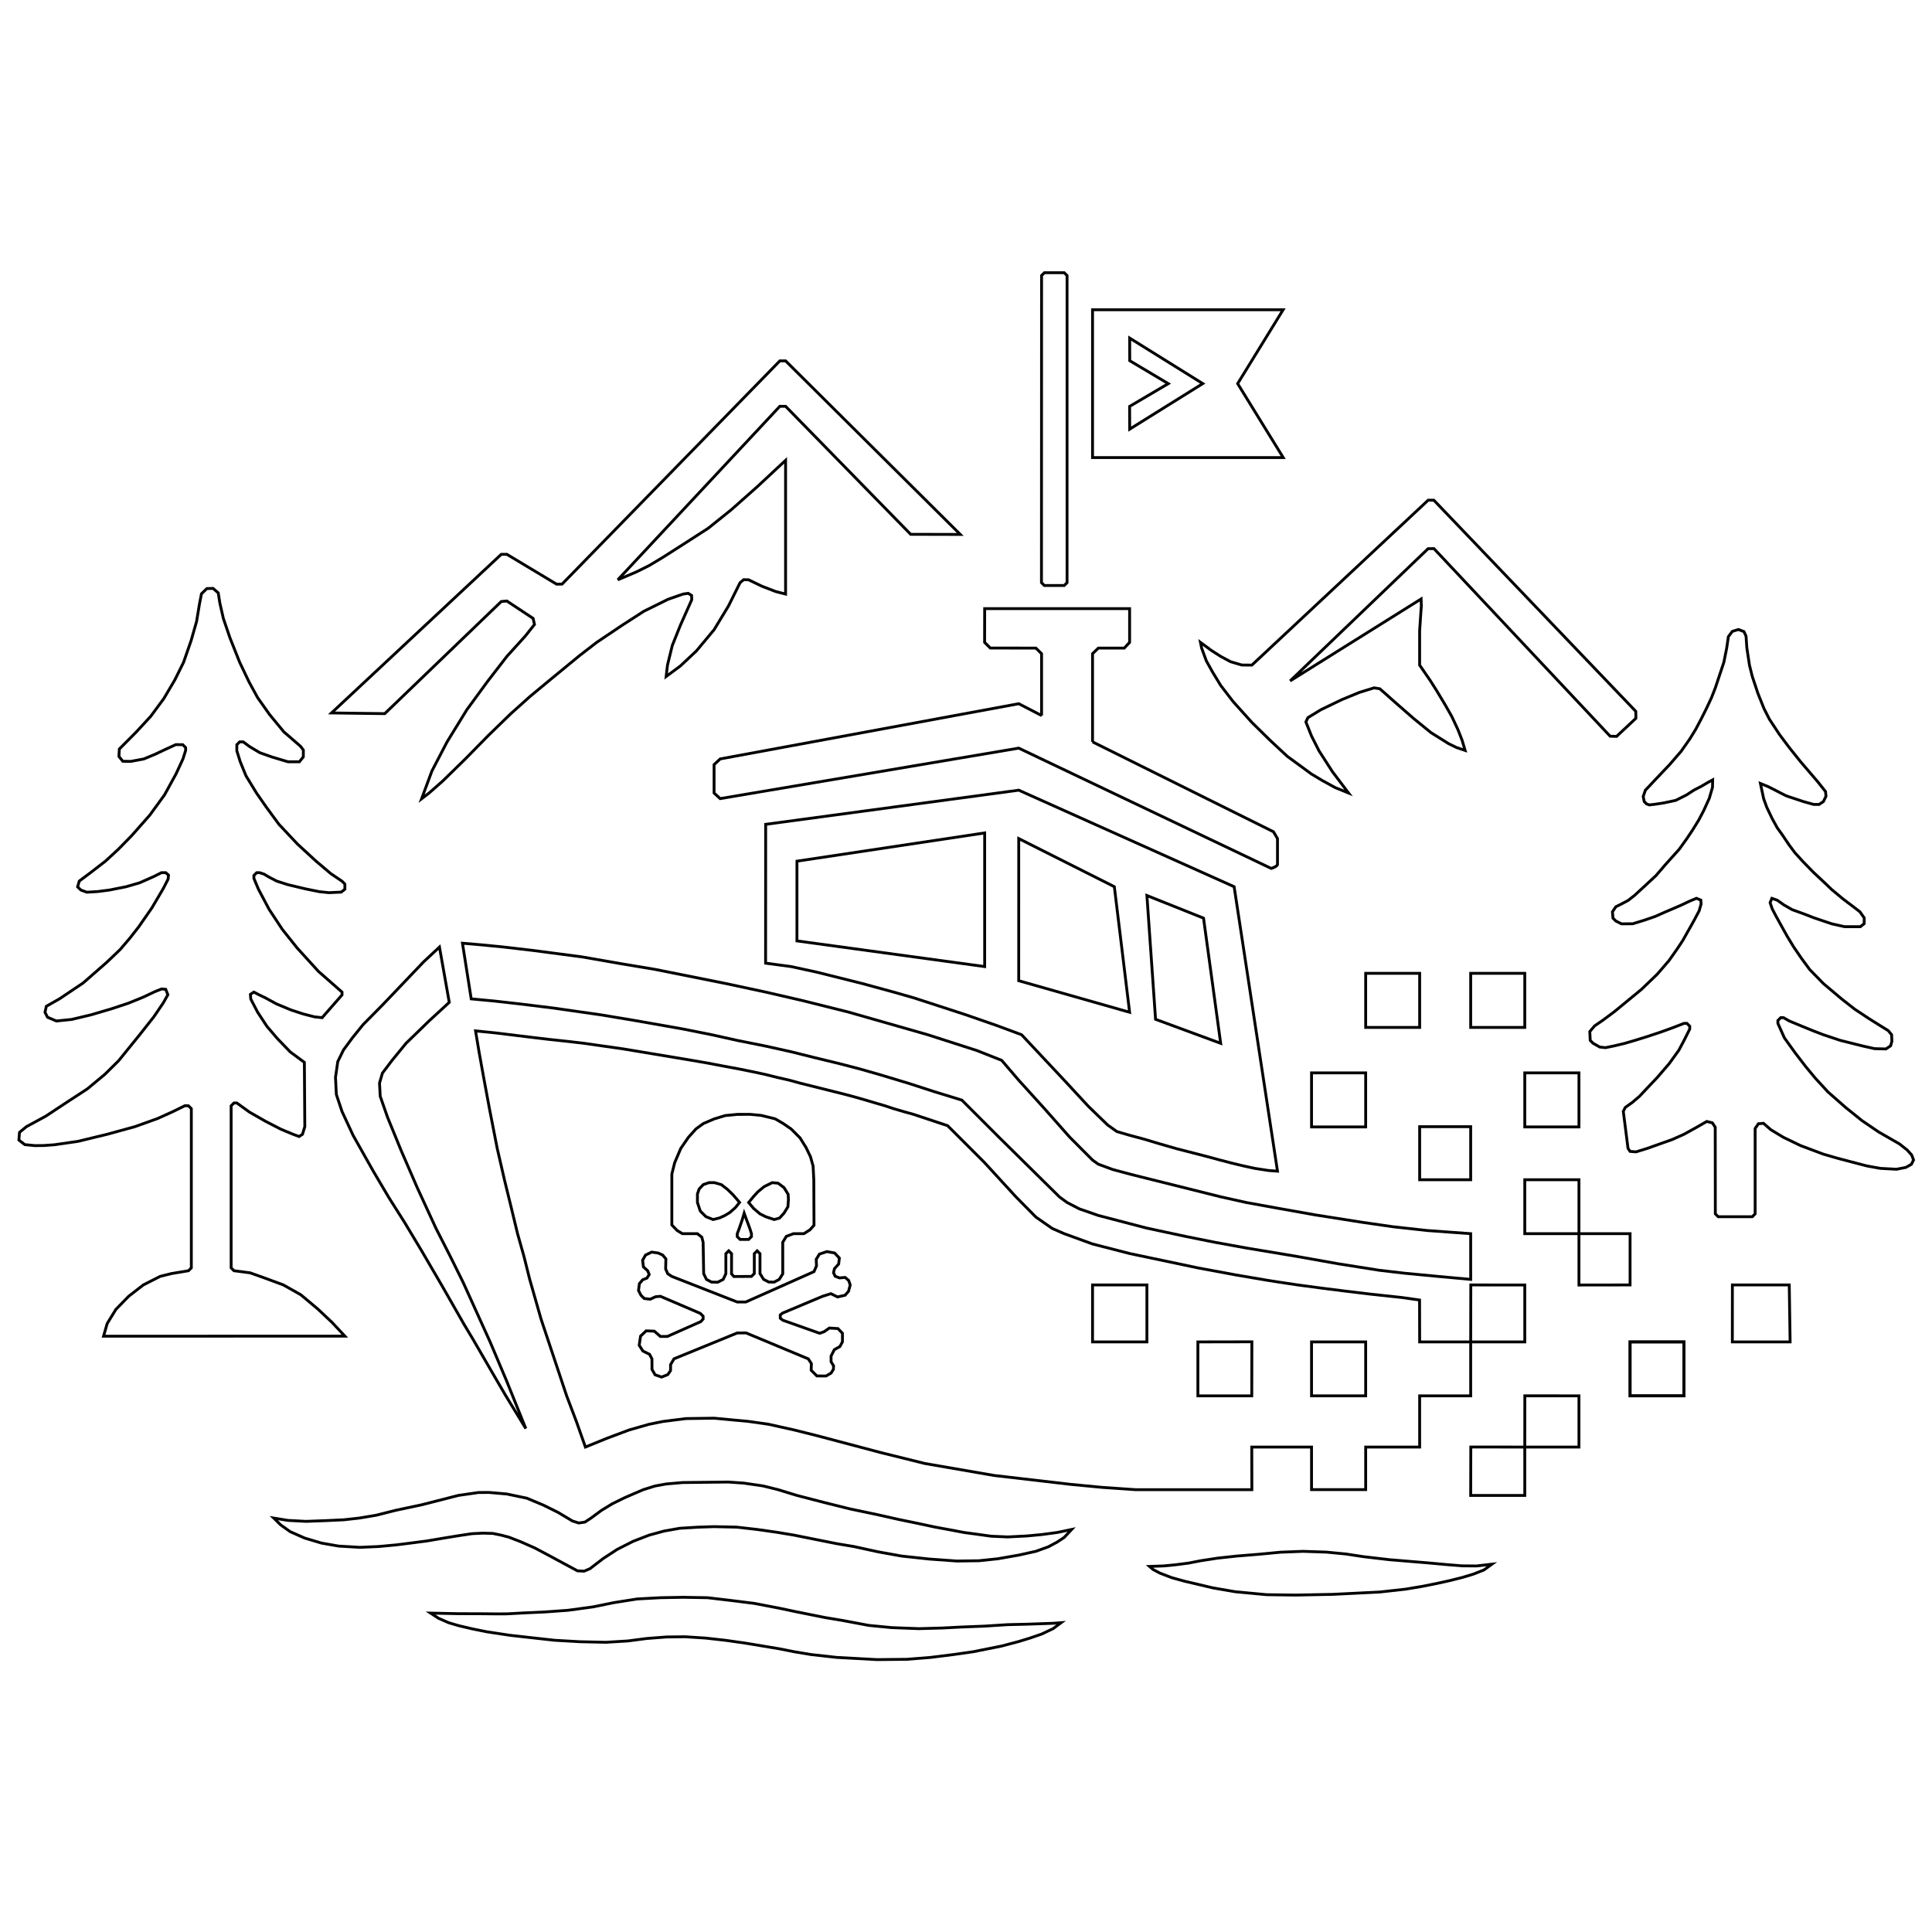 <?xml version="1.0" encoding="UTF-8" standalone="no"?>
<!DOCTYPE svg PUBLIC "-//W3C//DTD SVG 1.1//EN" "http://www.w3.org/Graphics/SVG/1.1/DTD/svg11.dtd">
<svg width="100%" height="100%" viewBox="0 0 1024 1024" version="1.1" xmlns="http://www.w3.org/2000/svg" xmlns:xlink="http://www.w3.org/1999/xlink" xml:space="preserve" xmlns:serif="http://www.serif.com/" style="fill-rule:evenodd;clip-rule:evenodd;">
    <g id="Water" transform="matrix(1.507,0,0,1.507,-53.812,79.754)">
        <g transform="matrix(1,0,0,1,7,0)">
            <path d="M263,469L268.726,468.5L277.247,468.406L284.855,468.316L290.331,468.701L297.041,469.681L302.3,470.985L309.004,473.035L318.946,475.604L327.614,477.761L337.213,479.77L344.834,481.489L350.9,482.737L357.689,484.183L362.994,485.159L367.81,486.073L371.556,486.574L377.331,487.377L383.138,487.627L389.812,487.287L395.036,486.798L400.499,486.066L405.609,485.002L402.992,487.804L400.499,489.445L397.402,491.108L393.023,492.682L387.004,494.019L379.632,495.305L373,496L365.247,496.105L355.485,495.4L345.811,494.354L337.441,492.848L329,491L323,490L308,487L302,486L295,485L287.778,484.18L279.855,484.008L274.015,484.199L267.796,484.581L262.289,485.55L257,487L251.393,489.168L245.807,491.995L240.867,495.213L236.224,498.78L234.16,499.667L231.818,499.553L227.533,497.253L222.368,494.464L216.866,491.539L211.77,489.285L207.654,487.701L205,487L202.02,486.391L198.595,486.295L194.683,486.484L190.044,487.181L185,488L178.839,489.044L173.473,489.742L168.072,490.424L161.896,490.997L155.302,491.288L147.796,490.846L141.806,489.796L135.899,488.04L130.795,485.787L127.409,483.382L125,481L130.012,481.815L136.338,482.15L143.467,481.883L149.584,481.601L155,481L161,480L167.982,478.237L177.006,476.327L184.094,474.517L189.875,473.035L197,472L200.757,471.986L206.97,472.53L214,474L219.799,476.429L225,479L230,482L232.254,482.724L234.43,482.407L236.603,480.98L240.231,478.294L244,476L248.148,473.946L251.616,472.434L255.004,470.985L259.127,469.704L263,469Z" style="fill:none;stroke:black;stroke-width:1px;"/>
        </g>
        <g transform="matrix(1,0,0,1,7,0)">
            <path d="M479,493L486.999,492.693L495.22,492.967L502.128,493.636L508.08,494.546L517.4,495.635L530.974,496.757L537.362,497.343L542.865,497.792L547.983,497.837L553.423,497.211L550.6,499.25L546.867,500.718L543.083,501.858L538.681,502.967L534,504L529,505L523,506L514,507L497.372,507.824L484.303,508.074L474.175,507.939L463.212,506.91L455.298,505.552L450.01,504.296L445.437,503.225L440.896,501.978L436.645,500.345L434.276,499.091L433,498L437.928,497.826L442.022,497.436L446.704,496.833L451,496L456.96,495.082L463.602,494.361L471.476,493.72L479,493Z" style="fill:none;stroke:black;stroke-width:1px;"/>
        </g>
        <g transform="matrix(1,0,0,1,7,0)">
            <path d="M261,509L269.009,508.856L277.574,509.003L286,510L294,511L302.983,512.728L309,514L319,516L325,517L334.277,518.743L342.301,519.52L351.836,519.887L360.121,519.659L366.804,519.315L375.023,518.995L383.008,518.484L390.249,518.307L399,518L401.914,517.786L399.068,519.895L395.036,521.799L390.927,523.21L387.004,524.412L381,526L371,528L364,529L356,530L347.653,530.666L337.166,530.774L323,530L314,529L308,528L303,527L291,525L284,524L276.914,523.202L269.624,522.735L263.157,522.807L256.111,523.35L249.546,524.209L241.813,524.681L232.673,524.482L223.853,523.978L215,523L208.098,522.226L200,521L195,520L190.027,518.835L186.478,517.789L182.949,516.238L180.144,514.414L189.823,514.62L198.56,514.647L203.004,514.692L206.97,514.679L213.327,514.334L220.395,514.01L228.475,513.427L237.376,512.213L244.537,510.747L252.799,509.442L261,509Z" style="fill:none;stroke:black;stroke-width:1px;"/>
        </g>
    </g>
    <g id="Wilds" transform="matrix(1.507,0,0,1.507,-53.812,79.754)">
        <g id="Mountains">
            <g transform="matrix(1,0,0,1,7,0)">
                <path d="M263,185L263.465,181L265.155,174.1L268,167L272,158L271.947,156.511L270.768,155.755L269,156L263.684,157.849L255.159,162.054L247.412,167.061L238.561,173.009L232.531,177.663L222.305,186.071L215.196,191.964L208.38,198.069L200.531,205.681L192.358,214.011L184.38,221.802L179.621,225.988L177,228L180.615,218.239L185.948,208L192.856,196.761L200.137,186.797L206.97,177.953L213.468,170.77L216.692,166.705L216.201,164.569L206.97,158.458L205.011,158.631L164.026,198.073L145.302,197.824L205.011,142.032L206.97,142.032L224.458,152.53L226.39,152.511L302.983,73.999L305.002,73.999L366.44,135.043L349,135L305.002,89.975L302.983,89.975L246,151L252.515,148.228L257,146L262,143L269.314,138.326L277.793,132.872L285.932,126.331L295.134,118.172L305.002,108.975L305.002,156.012L301.587,155.148L296.716,153.27L292,151L290.272,150.958L289,152L284.923,160.198L279.855,168.552L273.643,176.007L267.974,181.325L263,185Z" style="fill:none;stroke:black;stroke-width:1px;"/>
            </g>
            <g transform="matrix(1,0,0,1,7,0)">
                <path d="M451.329,175.014L452.993,179.533L455.1,183.318L458.025,188.136L462.389,193.809L468.963,201.118L475.341,207.388L481.454,213.084L489.983,219.326L493.737,221.576L498.254,224.057L503.007,225.988L497.336,218.491L492.61,211.144L489.983,205.949L488,201L488.71,199.477L493.31,196.675L500.703,193.115L506.837,190.592L512,189L514.013,189.329L519.507,194.198L525.826,199.722L532.013,204.763L538.184,208.623L541,210L544,211L542.937,207.429L541.476,203.702L539.333,199.115L537,195L534,190L531.722,186.411L528,181L528,169L528.444,162.299L528.606,160.212L528.513,157.739L482.458,186.558L530.974,140.053L533.037,140.03L595,206L597.277,206.072L604.057,199.707L604.024,197.262L533,123L531,123L469,181L465.432,180.965L461.486,179.796L458.025,177.936L454.815,175.888L450.917,173.009L451.329,175.014Z" style="fill:none;stroke:black;stroke-width:1px;"/>
            </g>
        </g>
        <g id="Trees">
            <g transform="matrix(1,0,0,1,7,0)">
                <path d="M637.982,169.139L640.117,168.476L642.065,169.213L642.804,170.829L643.078,174.885L644,181L645,185L647,191L649.13,196.322L651,200L654.552,205.395L658,210L662,215L668,222L670.755,225.469L670.923,227.121L670,229L668.481,230.004L666.588,230L663,229L657,227L655,226L653.067,224.988L650.483,223.693L647.854,222.625L649,228L650.083,230.98L652,235L653.79,238.246L655.503,240.621L658,244.323L660,247L662.692,249.963L666.405,253.779L670.351,257.478L673,260L676.946,263.273L679.935,265.523L682.851,267.762L684.368,269.911L684.358,271.932L683,273L677.467,273L673,272L670,271L666.515,269.814L663.247,268.538L659,267L656.102,265.332L653.787,263.691L651.893,263.026L651.263,264.554L652.004,266.729L653.466,269.51L655.397,273L657.263,276.348L659.548,280.112L662.296,284.135L665.156,288.028L670,293L676.447,298.428L681,302L686.005,305.312L689.56,307.538L692.823,309.565L694,311L694.095,313.327L693.646,314.905L692,316L687.992,315.894L684,315L676,313L670,311L666.147,309.519L662.512,308.027L658,306.159L656,305L655,305L654,306L654,307L656.286,312.098L660.147,317.473L663.813,322.234L667.302,326.434L671.643,331.145L677.798,336.554L683.532,341.171L689.445,345.2L696.747,349.392L699.468,351.535L701.056,353.292L701.711,355.036L700.955,356.573L699.028,357.652L695.731,358.308L690,358L685.226,357.127L680.104,355.79L674.926,354.428L670,353L662,350L655.941,347.078L651.51,344.4L648.943,342.152L647.132,342.311L646,344L646,374L645,375L633,375L632,374L631.966,346.014L631.966,343.533L630.976,342.009L628.984,341.498L625.552,343.479L620.974,346.014L616.829,347.862L612.709,349.322L608,351L604.113,352.198L602.016,352.032L601.291,350.97L599.63,337.93L600.329,336.573L602.836,334.778L605.295,332.68L607.701,330.12L611.568,326.042L615.768,321.169L619.167,316.45L621,313L623,309L623,308L622,307L621,307L617.007,308.544L613,310L607.899,311.692L603.679,313L600.108,314.042L596.394,314.928L593.349,315.55L591.355,315.33L589,314L588,313L587.847,309.894L589.522,307.909L592.366,305.954L596.508,302.877L600,300L606.019,295.045L611.591,289.689L615.723,284.888L618.566,280.858L620.533,277.883L622.505,274.39L624.313,271.179L626.306,267.43L627,265L626.893,263.651L625.364,263.014L623,264L619.728,265.543L616.682,266.851L614,268L610.83,269.409L607.078,270.706L602.943,271.971L599,272L597,271L596,270L595.815,267.757L597,266L599,265L601.359,263.752L603.69,261.908L607.551,258.344L611.117,255.043L614.494,251.11L619.298,245.771L622,242L624,239L626.157,235.51L627.956,232.077L629.882,227.834L631,224L631.065,221.355L629.195,222.377L627.077,223.63L624.445,224.988L621.782,226.717L618.054,228.58L613.722,229.5L610.761,229.943L608.809,230.173L607.805,229.824L607,229L606.628,227.233L607.397,224.988L608.653,223.692L611.039,221.128L615.862,216.063L620.025,211.241L623,207L625.148,203.5L627,200L629,196L630.702,192.336L632,189L635,180L636,175L636.591,170.978L637.982,169.139Z" style="fill:none;stroke:black;stroke-width:1px;"/>
            </g>
            <g transform="matrix(1,0,0,1,7,0)">
                <path d="M141.067,260.694L144.407,261.035L148.713,260.838L150.005,259.82L150,258L149,257L145.017,254.311L139.874,249.958L133.305,243.914L126.817,236.998L122.41,231.005L118.916,225.988L115.212,219.919L113.19,214.956L112,211.14L112,209L113,208L114.24,208L116.549,209.696L120.088,211.805L124.338,213.309L130,215L134,215L135.386,213.275L135.399,210.873L134.381,209.53L128.543,204.483L123.497,198.358L119.316,192.446L116.269,186.865L113,180L109.575,171.39L107.263,164.592L106.026,159.143L105.465,155.595L103.638,154.019L101.459,154.087L99.57,155.921L98.894,159.321L97.851,165.624L95.928,172.365L93.268,180.02L90.185,186.225L86.336,192.756L81.722,199.006L76.64,204.516L70.683,210.508L70.534,213.119L71.898,214.819L74.671,214.866L79.284,214.011L83.361,212.316L86.355,210.89L90.532,208.967L93,209L94,210L94,211L93.051,214.011L90.604,219.293L86.573,226.641L81.406,233.743L75,241L70.305,245.794L65.781,249.958L60.598,253.961L56.587,256.958L56,259L57.163,260.115L59.246,260.876L63.099,260.643L67.275,260.098L73.086,258.941L77.835,257.557L82.857,255.333L85.497,254L87,254L87.974,254.85L87.829,256.284L86.082,259.671L82.137,266.37L77.537,273L74.347,277.073L71,281L66.29,285.491L57.947,292.799L49.652,298.359L45,301L44.532,303.097L45.418,304.847L48.518,306.166L53.904,305.623L60.782,303.985L68.013,301.85L73.852,299.91L79.058,297.798L83.085,295.887L85.54,294.901L86.99,295.019L87.743,296.93L86.152,299.776L82.799,304.713L77.82,311.017L70.407,320.168L65.602,324.911L59.43,330.041L52.653,334.46L44.817,339.634L37.993,343.338L35.57,345.342L35.352,348.039L37.431,349.649L41,350L44.101,349.966L47.824,349.7L56.136,348.498L66.39,346.014L76.141,343.338L84.144,340.469L89.452,338.069L93.757,335.958L95,336L96,337L96,393L95,394L89,395L85,396L79.108,399L73.964,402.987L69.46,407.616L66.409,412.569L65.123,417.033L150,417L145.508,412.196L140.545,407.519L134.51,402.458L128.375,399L121.659,396.514L116.668,394.74L111,394L110,393L110,336L111,335L112,335L116.456,338.218L122.177,341.492L127.526,344.24L131.789,346.014L133.883,346.795L135.086,346.014L135.912,343.338L135.758,320.714L130.802,317.061L126.331,312.426L122.587,308.048L119.334,303.097L116.905,298.448L116.778,296.803L118,296L119.736,296.916L121.88,297.938L125.904,300.136L131.073,302.288L135.343,303.688L139.303,304.71L142,305L149,297L149,296L140.733,288.745L133.196,280.465L128.022,273.972L123.363,266.913L119.606,259.821L118,256L118,255L119,254L120,254L121.555,254.503L123.277,255.532L126.016,256.958L129.963,258.224L136.213,259.711L141.067,260.694Z" style="fill:none;stroke:black;stroke-width:1px;"/>
            </g>
        </g>
    </g>
    <g id="Boat" transform="matrix(1.507,0,0,1.507,-53.812,79.754)">
        <g id="Boat1" serif:id="Boat">
            <g transform="matrix(1,0,0,1,7,0)">
                <path d="M183.27,280.169L186.717,299.607L179.533,306.224L171.505,314.02L166.567,320.06L163.211,324.492L162.185,328L162.431,332.633L165,340L169.785,351.708L175.46,364.791L182,379L187.208,389.227L191.644,398.198L201.081,419.036L206.797,432.542L213.64,449.515L206.615,438.003L201.868,429.867L195,418L192,413L184,399L177,387L171,377L165.44,368.217L160,359L152.895,346.393L149,338L147,332L146.705,325.979L147.508,320.443L149.521,316.332L152.752,311.964L156.428,307.419L163.283,300.482L177.699,285.357L183.27,280.169Z" style="fill:none;stroke:black;stroke-width:1px;"/>
            </g>
            <g transform="matrix(1,0,0,1,7,0)">
                <path d="M191.357,278.81L197.691,279.355L205.696,280.134L216.025,281.342L233.333,283.614L247,286L259,288L284,293L298,296L311,299L327,303L355,311L372.256,316.548L381,320L387,327L396.039,336.977L404.928,347.025L412.961,355.082L414.961,356.515L419.988,358.379L426.581,360.148L434,362L458,368L467,370L478,372L491.354,374.377L507.922,376.987L518.601,378.53L530.568,379.851L545.957,380.969L545.957,397.049L534.728,396.025L522.789,394.887L513.774,393.837L499.313,391.549L485,389L467,386L456,384L446,382L432,379L414.961,374.551L408.288,372.23L404,370L401.367,368.082L380,347L367,334L357.405,331.053L348.325,328.108L338,325L331,323L323.902,321.158L315,319L307,317L298,315L288,313L279,311L269,309L252,306L240,304L233,303L223.186,301.595L211.476,300.157L202.667,299.161L194.437,298.39L191.357,278.81Z" style="fill:none;stroke:black;stroke-width:1px;"/>
            </g>
            <g transform="matrix(1,0,0,1,7,0)">
                <path d="M545.957,419.036L545.957,438.003L528.009,438.003L528.009,456.017L509.027,456.017L509.027,470.985L489.983,470.985L489.983,456.017L468.963,456.017L469,471L428,471L416.357,470.199L405.144,469.127L378.273,466L354,461.801L338.661,458.004L316,452L308,450L299,448L292,447L279.855,445.864L270,446L262,447L257,448L250,450L242,453L234.601,456.017L231.418,447.004L228,438L219,411L215,397L213,389L210.734,380.969L208.225,370.592L206.117,361.998L203.557,350.865L200.824,336.878L198.721,325.529L197.236,317.282L195.957,309.65L203.049,310.366L214.819,311.809L221.591,312.616L228.483,313.355L234,314L248,316L272,320L277.736,321L283,322L288.568,323.031L293.766,324.083L298,325L302,326L306.409,327.004L310,328L326,332L329.725,333L333.048,333.956L336.097,334.862L340,336L343,337L346.616,338.065L350,339L362,343L375,356L386,368L393.023,375.119L398.76,379.122L402.992,380.969L412.961,384.592L425.998,387.948L450,393L463.387,395.487L474.48,397.37C474.48,397.37 481.084,398.433 485.149,399C496.354,400.564 510.582,402.219 510.582,402.219L521.733,403.42L527.975,404.302L528.009,419.036L545.957,419.036Z" style="fill:none;stroke:black;stroke-width:1px;"/>
            </g>
            <g transform="matrix(1,0,0,1,7,0)">
                <path d="M387.004,224.988L462.76,258.941L478.009,358.985L474.9,358.755L470,358L466.157,357.167L462.03,356.173L457.721,355.054L453.901,354.014L450,353L442.631,351.111L436.546,349.364L430.958,347.684L425.998,346.359L421.523,345.058L418.297,342.768L411.478,336.16L403,327L388,311L379.179,307.732L368.303,303.954L356.286,300.039L350,298L343,296L332,293L316,289L306.961,287.031L297.973,285.827L298,237L387.004,224.988Z" style="fill:none;stroke:black;stroke-width:1px;"/>
            </g>
            <path d="M419.961,208L483.601,239.623L485.009,242.018C485.009,242.018 485.009,251.858 485.009,251.081C485.009,251.858 482.791,252.503 482.791,252.503L394.004,210.201L288.991,227.955L286.855,225.988L286.855,215.991L289,214L394.004,194.578L402.121,198.775M402.036,198.732L402.036,176.991L400.023,175.014L384,175L382,173L382.023,161.13L432.998,161.13L432.998,173.009L431.125,175.014L422,175.014L419.961,176.991L419.961,208" style="fill:none;stroke:black;stroke-width:1px;"/>
        </g>
        <g id="Flag">
            <g transform="matrix(1,0,0,1,7,0)">
                <path d="M402.992,42.992L404,43.985L404,152L403,153L396,153L395,152L395.036,43.985L396.039,42.992L402.992,42.992Z" style="fill:none;stroke:black;stroke-width:1px;"/>
            </g>
            <g transform="matrix(1,0,0,1,7,0)">
                <path d="M412.961,56.03L479.978,56.03L464,82L480.024,108.014L412.961,108.014L412.961,56.03Z" style="fill:none;stroke:black;stroke-width:1px;"/>
            </g>
            <g transform="matrix(1,0,0,1,7,0)">
                <path d="M451.723,81.992L426.03,98.008L426,90.013L439.593,82.009L426.045,73.94L426.021,65.984L451.723,81.992Z" style="fill:none;stroke:black;stroke-width:1px;"/>
            </g>
        </g>
    </g>
    <g id="Windows" transform="matrix(1.507,0,0,1.507,-53.812,79.754)">
        <g transform="matrix(1,0,0,1,7,0)">
            <path d="M387.004,242.011L420.631,258.941L425.998,303.097L387,292L387.004,242.011Z" style="fill:none;stroke:black;stroke-width:1px;"/>
        </g>
        <g transform="matrix(1,0,0,1,7,0)">
            <path d="M432.083,262.037L452,270L458.025,314.02L435.124,305.573L432.083,262.037Z" style="fill:none;stroke:black;stroke-width:1px;"/>
        </g>
        <g transform="matrix(1,0,0,1,7,0)">
            <path d="M375.023,240.025L375.023,287.031L309,278L309.004,249.958L375.023,240.025Z" style="fill:none;stroke:black;stroke-width:1px;"/>
        </g>
    </g>
    <g id="Skull" transform="matrix(1.507,0,0,1.507,-53.812,79.754)">
        <g transform="matrix(1,0,0,1,7,0)">
            <path d="M301.334,340.579L304.124,342.201L306.98,344.161L310.06,347.246L312.22,350.706L313.765,353.931L314.678,357.178L314.927,361.998L315,378L313.58,379.607L311.44,380.969L307.759,380.969L305.261,381.923L304,384L304.013,395.08L302.774,397.049L301,398L299.109,397.983L297.279,397.049L296,395L296,388L295,387L294,388L294,395L293,396L286.816,396.036L285.991,395.116L286,388L285,387L284,388L284,395.048L283.063,397.049L281.15,398.039L278.96,397.995L277.172,397.049L276.196,395.048L276,384L275.531,382.187L273.976,380.969L268.711,380.969L266.852,379.843L265,377.907L265,360L266,356L268.133,350.999L270.819,347.091L273.493,344.121L276.104,342.23L279.872,340.612L283.82,339.417L288.035,339.011L292.55,339.006L296.416,339.372L301.334,340.579Z" style="fill:none;stroke:black;stroke-width:1px;"/>
        </g>
        <g transform="matrix(1,0,0,1,7,0)">
            <path d="M257.9,387.452L260.196,387.771L261.774,388.488L262.899,389.826L262.862,391.602L262.818,393.379L263.549,395.048L265,396L288,405L291,405L315,394.319L315.874,392.283L315.78,389.975L316.906,388.154L319.527,387.27L322.251,387.761L323.912,389.534L323.677,391.617L322.194,393.293L321.861,394.696L322.434,395.94L323.971,396.529L325.945,396.354L327.199,397.435L327.73,399.023L327.141,401.228L325.931,402.617L323.28,403.221L320.925,402.07L318,403L303.928,408.907L303.127,409.554L303.146,410.725L304.017,411.408L317,416L318.573,415.438L320.401,414.156L323.432,414.347L325,416L325,419L324.12,420.649L322.132,421.779L321,424L321,426L321.888,427.46L321.814,428.71L321,430L319.244,431.02L316,431L314,429L314.072,426.658L313,425L291.097,415.87L288,415.891L265.757,424.985L264.555,427.031L264.546,429.122L263.558,430.547L261.388,431.395L259.108,430.603L258.015,428.699L258,425L257.163,423.401L254.809,422.235L253.522,420.203L254,417L255.964,415.147L258.847,415.26L260.978,417.122L263.457,417.105L275.189,411.894L276,411L276,410L275,409L261,403L259.28,403.148L257.388,404.023L255.288,403.769L254.144,402.639L253.273,400.951L253.598,398.534L254.731,397.191L256.232,396.601L257.039,395.331L256.503,394.019L255.007,392.648L254.718,390.325L255.731,388.499L257.9,387.452Z" style="fill:none;stroke:black;stroke-width:1px;"/>
        </g>
        <g id="Nose" transform="matrix(1,0,0,1,7,0)">
            <path d="M290.436,373.769L291.249,376L292.419,379.131L293,380.969L293,382L292,383L289,383L288,382L288,381L288.761,378.968L289.778,376L290.436,373.769Z" style="fill:none;stroke:black;stroke-width:1px;"/>
        </g>
        <g transform="matrix(1,0,0,1,7,0)">
            <path d="M300.306,363.019L302.376,363.217L304.456,364.773L305.907,367.127L306,369L305.818,371.517L304.432,373.769L302.877,375.472L301,376L298,375L296,374L293.763,372.103L292.009,370L293.651,368.001L295.23,366.26L297.445,364.438L300.306,363.019Z" style="fill:none;stroke:black;stroke-width:1px;"/>
        </g>
        <g transform="matrix(1,0,0,1,7,0)">
            <path d="M276.056,363.713L278.05,363.019L279.986,363.019L282.417,363.732L284.565,365.397L286.505,367.277L288.818,369.973L287.336,371.806L285.405,373.515L283.635,374.582L281.806,375.419L279.528,376L277,375L275,373L274,370L274,367L274.607,365.257L276.056,363.713Z" style="fill:none;stroke:black;stroke-width:1px;"/>
        </g>
    </g>
    <g id="Internal-Cubes" serif:id="Internal Cubes" transform="matrix(1.507,0,0,1.507,-53.812,79.754)">
        <g transform="matrix(1,0,0,1,7,0)">
            <rect x="412.961" y="399" width="19.122" height="20.036" style="fill:none;stroke:black;stroke-width:1px;"/>
        </g>
        <g transform="matrix(1,0,0,1,7,0)">
            <path d="M469,419L468.963,438.003L450.01,438.003L450.01,419.036L469,419Z" style="fill:none;stroke:black;stroke-width:1px;"/>
        </g>
        <g transform="matrix(1,0,0,1,7,0)">
            <rect x="489.983" y="419.036" width="19.044" height="18.967" style="fill:none;stroke:black;stroke-width:1px;"/>
        </g>
    </g>
    <g id="External-Cubes" serif:id="External Cubes" transform="matrix(1.507,0,0,1.507,-53.812,79.754)">
        <g transform="matrix(1,0,0,1,7,-2.589)">
            <rect x="509.027" y="291.99" width="18.983" height="19.027" style="fill:none;stroke:black;stroke-width:1px;"/>
        </g>
        <g transform="matrix(1,0,0,1,7,-2.589)">
            <rect x="545.957" y="291.99" width="19.023" height="19.027" style="fill:none;stroke:black;stroke-width:1px;"/>
        </g>
        <g transform="matrix(1,0,0,1,7,0)">
            <path d="M584.035,380.969L564.98,380.969L564.98,361.998L584.035,361.998L584.035,380.969" style="fill:none;stroke:black;stroke-width:1px;"/>
        </g>
        <g transform="matrix(1,0,0,1,7,0)">
            <path d="M584.035,380.969L602.016,380.969L602.016,399L584.035,399.023L584.035,380.969" style="fill:none;stroke:black;stroke-width:1px;"/>
        </g>
        <g transform="matrix(1,0,0,1,7,0)">
            <path d="M564.98,456.017L565,438L584.035,438.003L584.035,456.017L564.98,456.017" style="fill:none;stroke:black;stroke-width:1px;"/>
        </g>
        <g transform="matrix(1,0,0,1,7,0)">
            <path d="M564.98,456.017L564.98,473.035L545.957,473.035L546,456L564.98,456.017" style="fill:none;stroke:black;stroke-width:1px;"/>
        </g>
        <g transform="matrix(1,0,0,1,7,-2.589)">
            <rect x="489.983" y="327.004" width="19.044" height="19.01" style="fill:none;stroke:black;stroke-width:1px;"/>
        </g>
        <g transform="matrix(1,0,0,1,7,-2.589)">
            <rect x="564.98" y="327.004" width="19.056" height="19.01" style="fill:none;stroke:black;stroke-width:1px;"/>
        </g>
        <g transform="matrix(1,0,0,1,7,0)">
            <rect x="528.009" y="343.338" width="17.947" height="18.661" style="fill:none;stroke:black;stroke-width:1px;"/>
        </g>
        <g transform="matrix(1,0,0,1,7,0)">
            <path d="M638,399L658,399L658.302,419.036L637.982,419.036L638,399Z" style="fill:none;stroke:black;stroke-width:1px;"/>
        </g>
        <g transform="matrix(1,0,0,1,7,0)">
            <rect x="602.016" y="419.036" width="18.958" height="18.967" style="fill:none;stroke:black;stroke-width:1px;"/>
        </g>
        <g transform="matrix(1,0,0,1,7,0)">
            <rect x="602.016" y="419.036" width="18.958" height="18.967" style="fill:none;stroke:black;stroke-width:1px;"/>
        </g>
        <g transform="matrix(1,0,0,1,7,0)">
            <path d="M545.957,419.036L546,399L564.98,399.023L564.98,419.036L545.957,419.036Z" style="fill:none;fill-rule:nonzero;stroke:black;stroke-width:1px;"/>
        </g>
    </g>
</svg>
